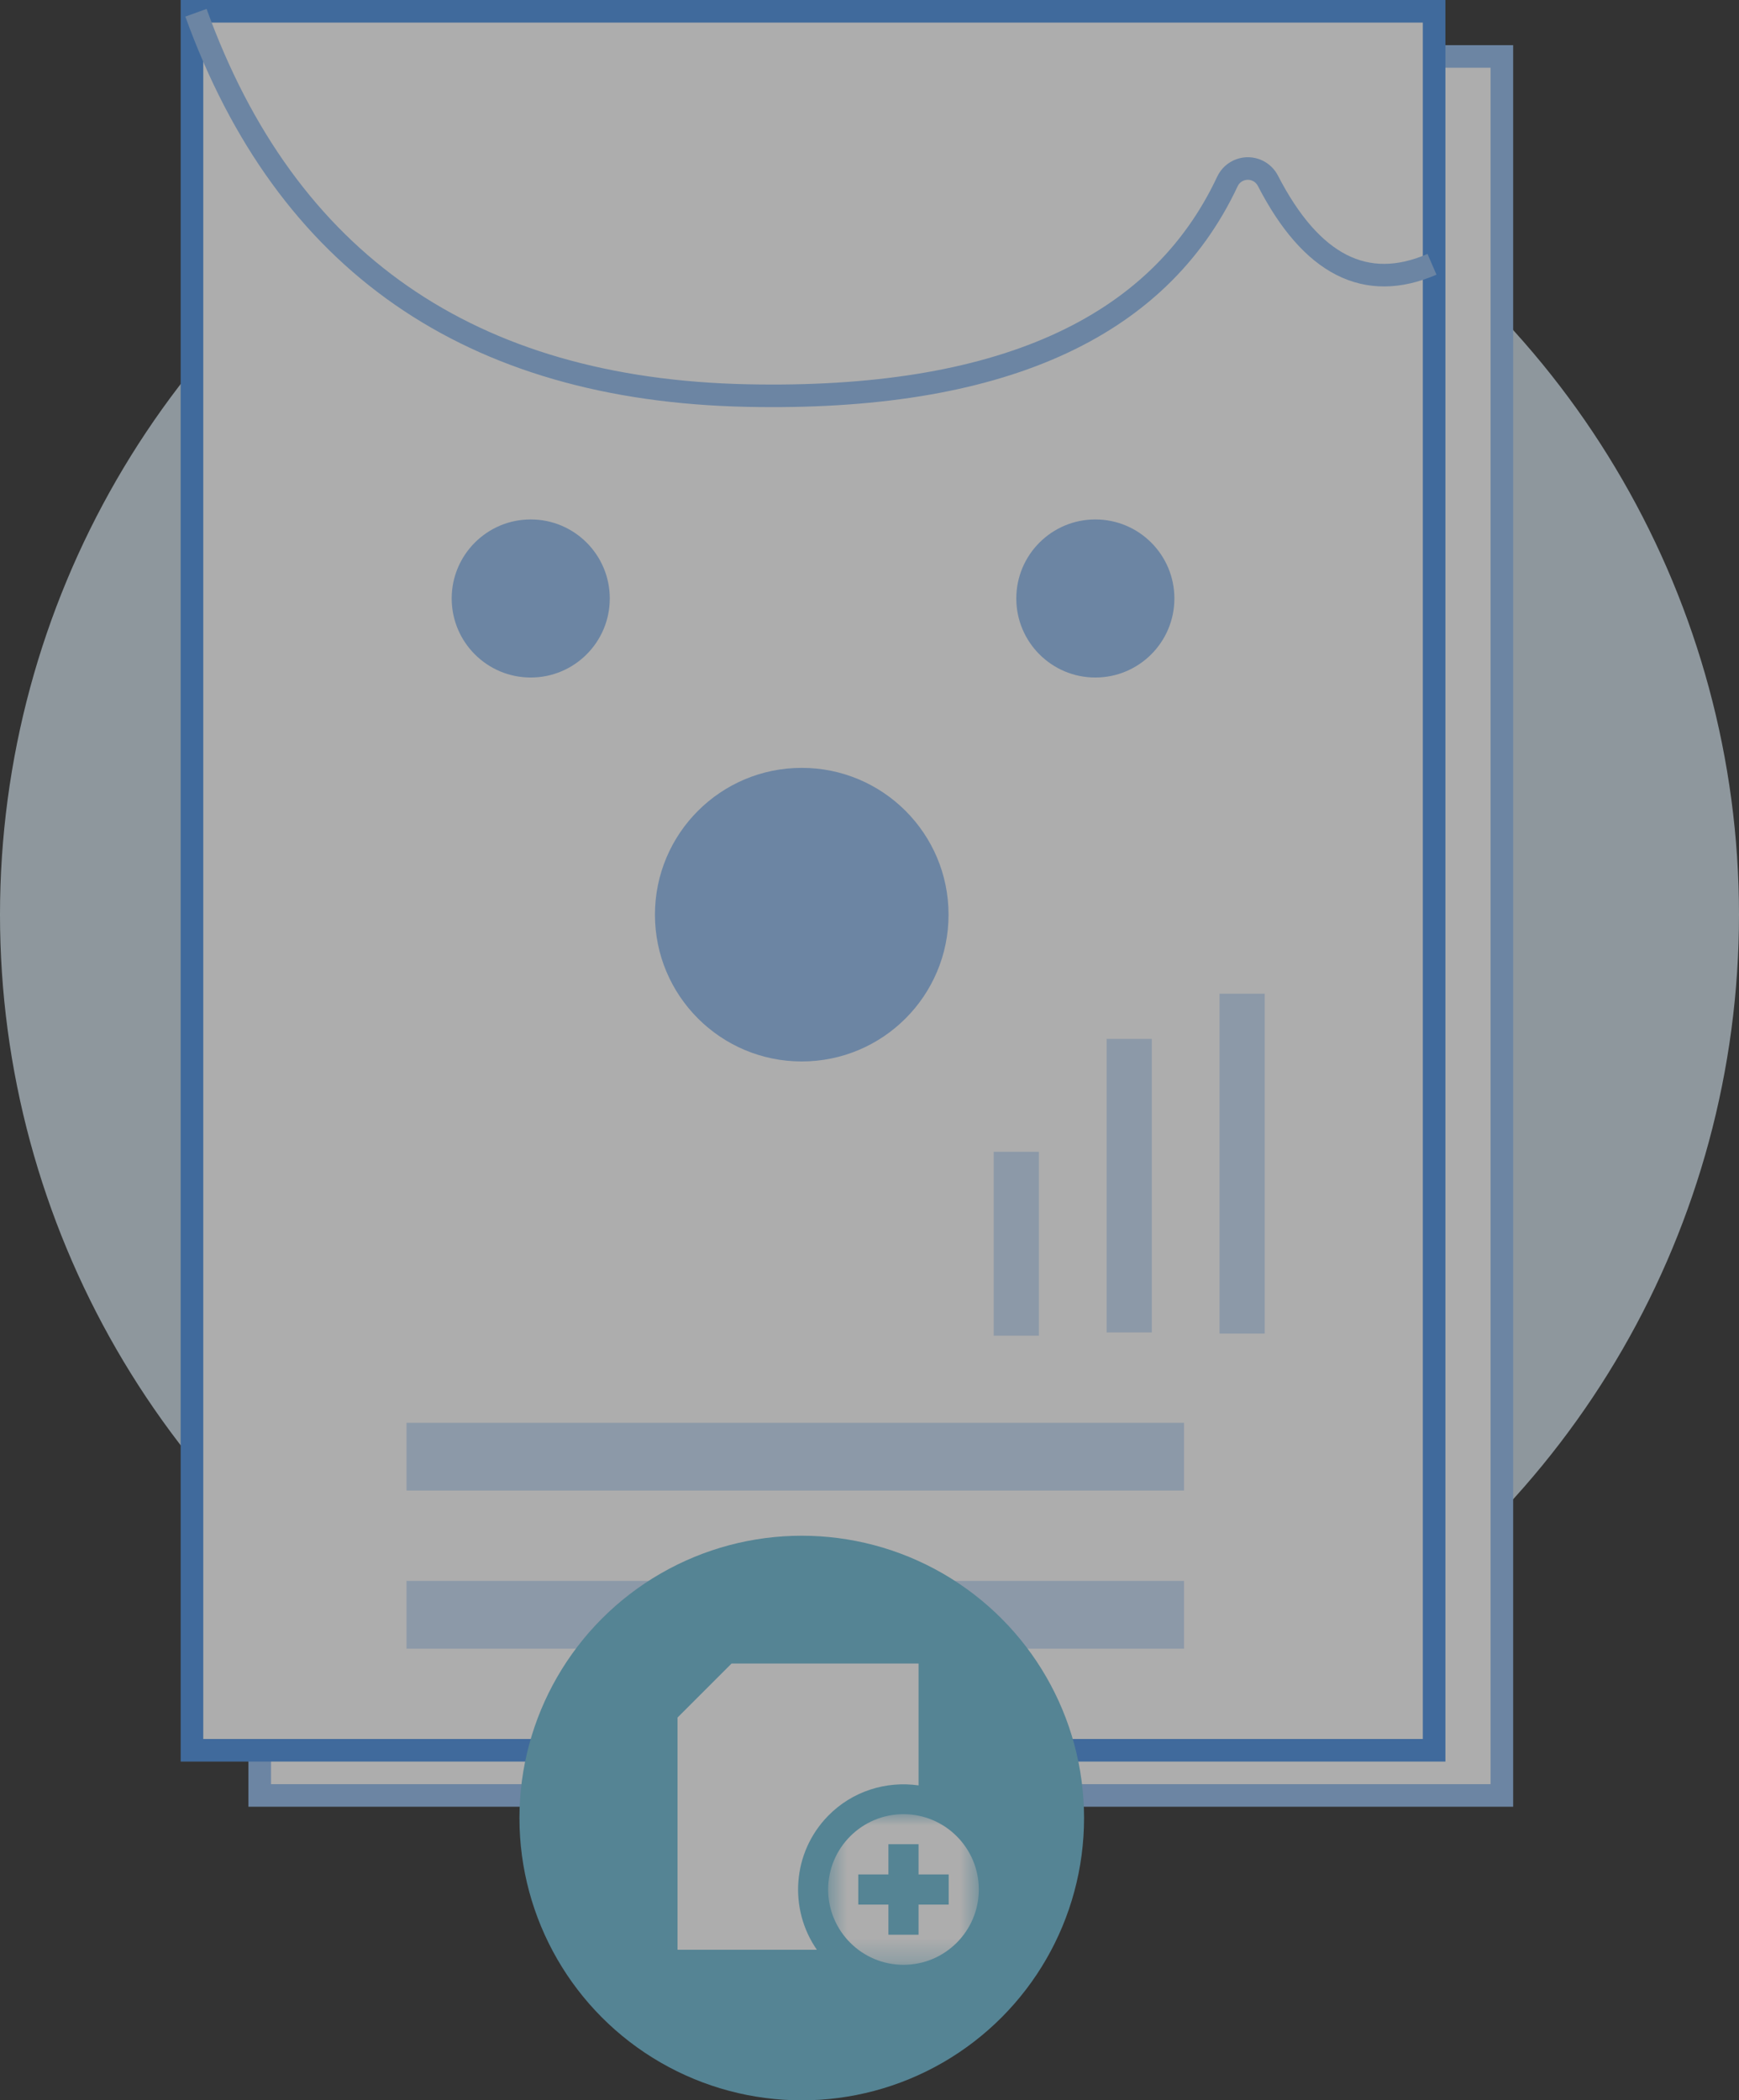 <?xml version="1.0" encoding="UTF-8"?>
<svg width="77px" height="93px" viewBox="0 0 77 93" version="1.1" xmlns="http://www.w3.org/2000/svg" xmlns:xlink="http://www.w3.org/1999/xlink">
    <rect x="0" y="0" width="77" height="93" fill="#333333" stroke="none"/>
    <!-- Generator: Sketch 52.1 (67048) - http://www.bohemiancoding.com/sketch -->
    <title>选择主数据模型</title>
    <desc>Created with Sketch.</desc>
    <defs>
        <polygon id="path-1" points="0.665 6.671 7.336 6.671 7.336 0 0.665 0"></polygon>
    </defs>
    <g id="Page-1" stroke="none" stroke-width="1" fill="none" fill-rule="evenodd" opacity="0.6">
        <g id="数据分发-copy" transform="translate(-862, -595)">
            <g id="选择主数据模型" transform="translate(862, 595)">
                <circle id="Oval" fill="#CBDBE4" cx="38.5" cy="40.5" r="38.5"></circle>
                <path d="M11.5,2.5 L11.5,79.5 L66.5,79.5 L66.5,2.5 L11.5,2.5 Z" id="Rectangle" stroke="#93BDEE" fill="#FFFFFF"></path>
                <path d="M8.5,0.5 L8.5,77.5 L63.5,77.5 L63.5,0.5 L8.5,0.5 Z" id="Rectangle" stroke="#4A90E2" fill="#FFFFFF"></path>
                <circle id="Oval-3" fill="#93BDEE" cx="23.5" cy="26.5" r="3.5"></circle>
                <circle id="Oval-3" fill="#93BDEE" cx="48.5" cy="26.5" r="3.5"></circle>
                <circle id="Oval-4" fill="#93BDEE" cx="35.5" cy="40.5" r="6.5"></circle>
                <polygon id="Rectangle-3" fill="#93BDEE" opacity="0.5" points="18 63 52.427 63 52.427 66 18 66"></polygon>
                <polygon id="Rectangle-3" fill="#93BDEE" opacity="0.5" points="18 70 52.427 70 52.427 73 18 73"></polygon>
                <polygon id="Rectangle-3" fill="#93BDEE" opacity="0.5" points="51 46 51 59 49 59 49 46"></polygon>
                <polygon id="Rectangle-3" fill="#93BDEE" opacity="0.5" points="56 44 56 59.048 54 59.048 54 44"></polygon>
                <polygon id="Rectangle-3" fill="#93BDEE" opacity="0.5" points="46 51 46 59.143 44 59.143 44 51"></polygon>
                <path d="M8.677,0.565 C12.669,11.607 20.805,17.257 33.085,17.515 C44.188,17.749 51.276,14.589 54.347,8.037 L54.347,8.037 C54.581,7.537 55.177,7.322 55.677,7.556 C55.877,7.65 56.04,7.808 56.141,8.004 C58.063,11.735 60.485,12.968 63.406,11.703" id="Path-2" stroke="#93BDEE"></path>
                <circle id="Oval-5" fill="#6DBAD5" cx="35.5" cy="80.5" r="12.5"></circle>
                <g id="Group-19" transform="translate(30, 73)">
                    <path d="M6.661,7.409 C7.742,6.3 9.245,5.851 10.673,6.055 L10.673,0.659 L2.392,0.659 L0,3.051 L0,13.333 L6.17,13.333 C4.919,11.533 5.074,9.036 6.661,7.409" id="Fill-1" fill="#FFFFFF"></path>
                    <g id="Group-5" transform="translate(6.004, 7.329)">
                        <mask id="mask-2" fill="white">
                            <use xlink:href="#path-1"></use>
                        </mask>
                        <g id="Clip-4"></g>
                        <path d="M6.002,4.003 L4.668,4.003 L4.668,5.339 L3.334,5.339 L3.334,4.003 L1.999,4.003 L1.999,2.668 L3.334,2.668 L3.334,1.331 L4.668,1.331 L4.668,2.668 L6.002,2.668 L6.002,4.003 Z M4.001,0 C2.161,0 0.665,1.496 0.665,3.335 C0.665,5.175 2.161,6.671 4.001,6.671 C5.84,6.671 7.336,5.175 7.336,3.335 C7.336,1.496 5.84,0 4.001,0 Z" id="Fill-3" fill="#FFFFFF" mask="url(#mask-2)"></path>
                    </g>
                </g>
            </g>
        </g>
    </g>
</svg>